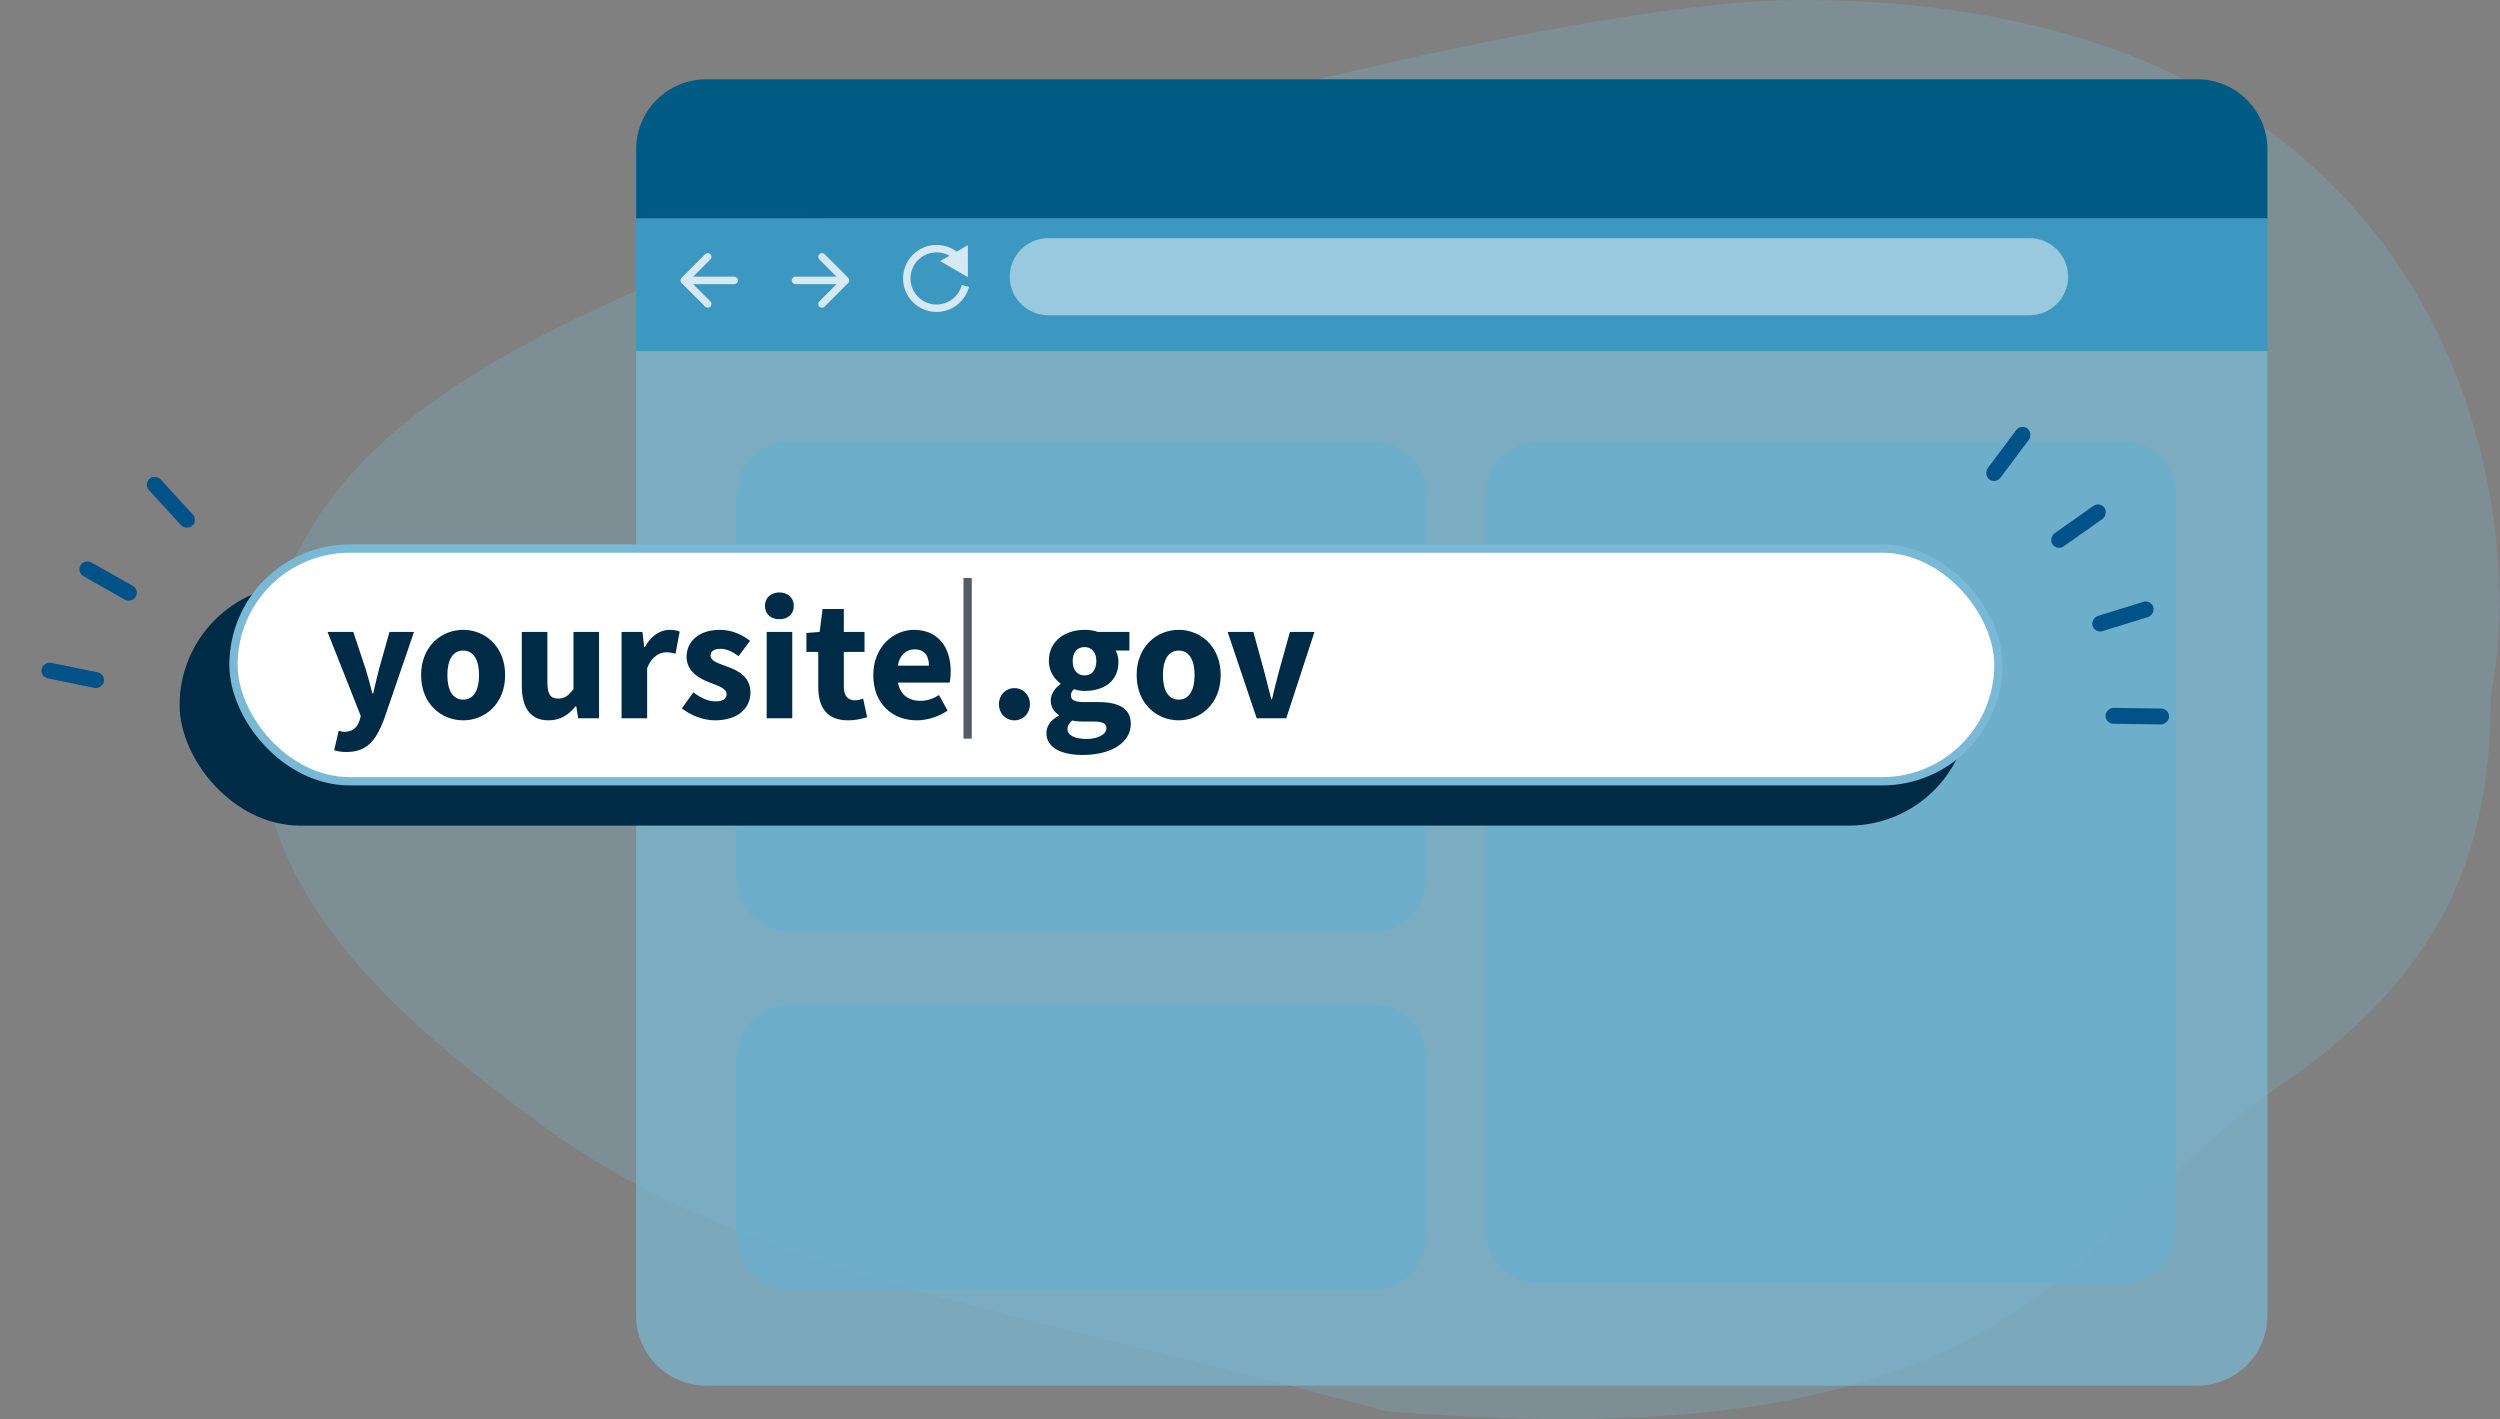 <svg width="377" height="214" viewBox="0 0 377 214" fill="none" xmlns="http://www.w3.org/2000/svg">
<rect x="0" y="0" width="377" height="214" fill="#808080" stroke="none"/>
<path opacity="0.25" d="M375.598 105.141C375.598 128.637 368.447 146.853 343.792 163.745C311.597 185.802 306.922 220.958 208.933 212.794C153.546 197.488 112.985 192.339 82.343 170.115C57.073 151.786 39.086 134.087 39.086 109.6C39.086 72.679 65.503 55.534 110.624 37.78C139.184 26.543 233.854 0 271.44 0C368.405 0 381.893 73.844 375.598 105.141Z" fill="#7AB9D5"/>
<path d="M95.929 22.525C95.929 16.688 100.661 11.956 106.498 11.956H331.359C337.197 11.956 341.929 16.688 341.929 22.525V32.956H95.929V22.525Z" fill="#005B84"/>
<path d="M95.929 32.956H341.929V52.956H95.929V32.956Z" fill="#3D98C1"/>
<path d="M119.956 41.725C119.647 41.725 119.397 41.975 119.397 42.284C119.397 42.593 119.647 42.844 119.956 42.844V41.725ZM127.905 42.68C128.124 42.462 128.124 42.107 127.905 41.889L124.345 38.328C124.126 38.109 123.772 38.109 123.553 38.328C123.335 38.547 123.335 38.901 123.553 39.119L126.718 42.284L123.553 45.45C123.335 45.668 123.335 46.022 123.553 46.241C123.772 46.459 124.126 46.459 124.345 46.241L127.905 42.68ZM119.956 42.844H127.51V41.725H119.956V42.844Z" fill="#D6E9F2"/>
<path d="M110.724 42.844C111.033 42.844 111.283 42.593 111.283 42.284C111.283 41.975 111.033 41.725 110.724 41.725L110.724 42.844ZM102.774 41.889C102.556 42.107 102.556 42.462 102.774 42.68L106.335 46.241C106.554 46.459 106.908 46.459 107.126 46.241C107.345 46.022 107.345 45.668 107.126 45.45L103.961 42.284L107.126 39.119C107.345 38.901 107.345 38.547 107.126 38.328C106.908 38.109 106.554 38.109 106.335 38.328L102.774 41.889ZM110.724 41.725L103.17 41.725L103.17 42.844L110.724 42.844L110.724 41.725Z" fill="#D6E9F2"/>
<path d="M145.435 40.396C145.145 39.631 144.652 38.965 144.021 38.466C143.255 37.859 142.286 37.497 141.233 37.497C138.752 37.497 136.741 39.508 136.741 41.989C136.741 44.47 138.752 46.481 141.233 46.481C143.322 46.481 145.078 45.055 145.581 43.124" stroke="#D6E9F2" stroke-width="1.119"/>
<path d="M145.955 41.794L141.777 39.381L145.955 36.969L145.955 41.794Z" fill="#D6E9F2"/>
<path opacity="0.6" d="M152.272 41.725C152.272 38.514 154.875 35.912 158.086 35.912H306.06C309.271 35.912 311.873 38.514 311.873 41.725C311.873 44.935 309.271 47.538 306.06 47.538H158.086C154.875 47.538 152.272 44.935 152.272 41.725Z" fill="#D6E9F2"/>
<path opacity="0.7" d="M224.086 74.5C224.086 70.082 227.668 66.5 232.086 66.5H320.086C324.505 66.5 328.086 70.082 328.086 74.5V185.5C328.086 189.918 324.505 193.5 320.086 193.5H232.086C227.668 193.5 224.086 189.918 224.086 185.5V74.5Z" fill="#3D98C1"/>
<path opacity="0.7" d="M111.086 74.5C111.086 70.082 114.668 66.5 119.086 66.5H207.086C211.505 66.5 215.086 70.082 215.086 74.5V132.5C215.086 136.918 211.505 140.5 207.086 140.5H119.086C114.668 140.5 111.086 136.918 111.086 132.5V74.5Z" fill="#3D98C1"/>
<path opacity="0.7" d="M111.086 159.5C111.086 155.082 114.668 151.5 119.086 151.5H207.086C211.505 151.5 215.086 155.082 215.086 159.5V186.5C215.086 190.918 211.505 194.5 207.086 194.5H119.086C114.668 194.5 111.086 190.918 111.086 186.5V159.5Z" fill="#3D98C1"/>
<path opacity="0.7" d="M95.929 52.956H341.929V198.386C341.929 204.223 337.197 208.956 331.359 208.956H106.498C100.661 208.956 95.929 204.223 95.929 198.386V52.956Z" fill="#7AB9D5"/>
<rect x="27.711" y="88.782" width="268.646" height="35.094" rx="17.547" fill="#002B47" stroke="#002B47" stroke-width="1.25"/>
<rect x="35.208" y="82.724" width="266.147" height="35.094" rx="17.547" fill="white" stroke="#7AB9D5" stroke-width="1.25"/>
<path d="M152.976 108.626C151.637 108.626 150.64 107.577 150.64 106.212C150.64 104.821 151.637 103.772 152.976 103.772C154.314 103.772 155.311 104.821 155.311 106.212C155.311 107.577 154.314 108.626 152.976 108.626ZM163.256 113.848C160.213 113.848 157.799 112.851 157.799 110.542C157.799 109.466 158.455 108.6 159.662 107.918V107.813C158.979 107.367 158.455 106.684 158.455 105.609C158.455 104.664 159.084 103.746 159.924 103.168V103.063C159.006 102.434 158.166 101.2 158.166 99.678C158.166 96.556 160.737 94.981 163.545 94.981C164.28 94.981 164.988 95.086 165.566 95.296H170.315V98.104H168.242C168.478 98.498 168.662 99.127 168.662 99.81C168.662 102.801 166.405 104.192 163.545 104.192C163.073 104.192 162.548 104.113 161.971 103.929C161.63 104.218 161.498 104.454 161.498 104.9C161.498 105.556 162.023 105.871 163.466 105.871H165.566C168.767 105.871 170.525 106.842 170.525 109.177C170.525 111.88 167.717 113.848 163.256 113.848ZM163.545 101.856C164.568 101.856 165.329 101.122 165.329 99.678C165.329 98.314 164.568 97.579 163.545 97.579C162.522 97.579 161.761 98.288 161.761 99.678C161.761 101.122 162.522 101.856 163.545 101.856ZM163.86 111.434C165.592 111.434 166.851 110.725 166.851 109.833C166.851 109.02 166.143 108.81 164.857 108.81H163.519C162.627 108.81 162.102 108.757 161.682 108.652C161.21 109.072 160.974 109.466 160.974 109.938C160.974 110.909 162.128 111.434 163.86 111.434ZM177.757 108.626C174.45 108.626 171.407 106.133 171.407 101.804C171.407 97.474 174.45 94.981 177.757 94.981C181.037 94.981 184.08 97.474 184.08 101.804C184.08 106.133 181.037 108.626 177.757 108.626ZM177.757 105.504C179.331 105.504 180.144 104.06 180.144 101.804C180.144 99.547 179.331 98.104 177.757 98.104C176.156 98.104 175.369 99.547 175.369 101.804C175.369 104.06 176.156 105.504 177.757 105.504ZM189.509 108.311L185.127 95.296H189.01L190.689 101.436C191.031 102.722 191.372 104.087 191.713 105.451H191.818C192.133 104.087 192.474 102.722 192.815 101.436L194.521 95.296H198.22L193.969 108.311H189.509Z" fill="#002B47"/>
<path d="M52.227 113.402C51.44 113.402 50.915 113.297 50.391 113.139L51.073 110.201C51.309 110.253 51.65 110.358 51.939 110.358C53.224 110.358 53.88 109.676 54.222 108.652L54.405 107.97L49.394 95.296H53.277L55.14 100.885C55.507 102.066 55.822 103.299 56.163 104.585H56.268C56.557 103.352 56.846 102.119 57.16 100.885L58.735 95.296H62.435L57.921 108.442C56.688 111.722 55.297 113.402 52.227 113.402ZM69.852 108.626C66.546 108.626 63.502 106.133 63.502 101.804C63.502 97.474 66.546 94.981 69.852 94.981C73.132 94.981 76.176 97.474 76.176 101.804C76.176 106.133 73.132 108.626 69.852 108.626ZM69.852 105.504C71.426 105.504 72.24 104.06 72.24 101.804C72.24 99.547 71.426 98.104 69.852 98.104C68.251 98.104 67.464 99.547 67.464 101.804C67.464 104.06 68.251 105.504 69.852 105.504ZM82.728 108.626C79.894 108.626 78.686 106.632 78.686 103.378V95.296H82.544V102.88C82.544 104.743 83.042 105.346 84.171 105.346C85.141 105.346 85.719 104.926 86.48 103.903V95.296H90.337V108.311H87.188L86.9 106.501H86.821C85.719 107.813 84.512 108.626 82.728 108.626ZM93.731 108.311V95.296H96.88L97.143 97.579H97.248C98.192 95.821 99.609 94.981 100.947 94.981C101.682 94.981 102.128 95.086 102.495 95.244L101.866 98.576C101.393 98.445 101 98.366 100.449 98.366C99.478 98.366 98.271 98.996 97.589 100.754V108.311H93.731ZM107.812 108.626C106.107 108.626 104.139 107.891 102.827 106.816L104.559 104.402C105.739 105.294 106.815 105.766 107.917 105.766C109.072 105.766 109.57 105.346 109.57 104.664C109.57 103.798 108.258 103.404 106.92 102.88C105.346 102.276 103.535 101.2 103.535 99.049C103.535 96.635 105.529 94.981 108.521 94.981C110.515 94.981 112.011 95.795 113.113 96.635L111.381 98.944C110.463 98.261 109.544 97.842 108.652 97.842C107.655 97.842 107.156 98.209 107.156 98.865C107.156 99.705 108.311 100.02 109.649 100.518C111.302 101.122 113.165 102.04 113.165 104.428C113.165 106.789 111.302 108.626 107.812 108.626ZM115.615 108.311V95.296H119.472V108.311H115.615ZM117.53 93.381C116.245 93.381 115.353 92.594 115.353 91.36C115.353 90.153 116.245 89.34 117.53 89.34C118.816 89.34 119.708 90.153 119.708 91.36C119.708 92.594 118.816 93.381 117.53 93.381ZM127.879 108.626C124.651 108.626 123.392 106.606 123.392 103.588V98.314H121.607V95.454L123.601 95.296L124.048 91.833H127.249V95.296H130.371V98.314H127.249V103.536C127.249 105.005 127.905 105.609 128.928 105.609C129.348 105.609 129.82 105.477 130.161 105.346L130.765 108.154C130.083 108.364 129.138 108.626 127.879 108.626ZM138.276 108.626C134.55 108.626 131.69 106.107 131.69 101.804C131.69 97.579 134.707 94.981 137.83 94.981C141.529 94.981 143.366 97.684 143.366 101.227C143.366 101.909 143.287 102.617 143.209 102.932H135.416C135.757 104.821 137.069 105.687 138.8 105.687C139.771 105.687 140.664 105.399 141.608 104.821L142.894 107.157C141.556 108.075 139.824 108.626 138.276 108.626ZM135.389 100.387H140.086C140.086 98.944 139.456 97.92 137.908 97.92C136.701 97.92 135.652 98.734 135.389 100.387Z" fill="#002B47"/>
<rect x="145.292" y="87.157" width="1.25" height="24.229" fill="#565C65"/>
<rect x="316.666" y="75.599" width="2.397" height="9.587" rx="1.198" transform="rotate(54.809 316.666 75.599)" fill="#005288"/>
<rect x="304.768" y="63.896" width="2.397" height="9.587" rx="1.198" transform="rotate(36.809 304.768 63.896)" fill="#005288"/>
<rect x="327.114" y="106.864" width="2.397" height="9.587" rx="1.198" transform="rotate(90.809 327.114 106.864)" fill="#005288"/>
<rect x="324.366" y="90.404" width="2.397" height="9.587" rx="1.198" transform="rotate(72.809 324.366 90.404)" fill="#005288"/>
<rect x="11.543" y="86.303" width="2.397" height="9.587" rx="1.198" transform="rotate(-60.469 11.543 86.303)" fill="#005288"/>
<rect x="6.042" y="102.06" width="2.397" height="9.587" rx="1.198" transform="rotate(-78.469 6.042 102.06)" fill="#005288"/>
<rect x="21.643" y="73.019" width="2.397" height="9.587" rx="1.198" transform="rotate(-42.469 21.643 73.019)" fill="#005288"/>
</svg>
